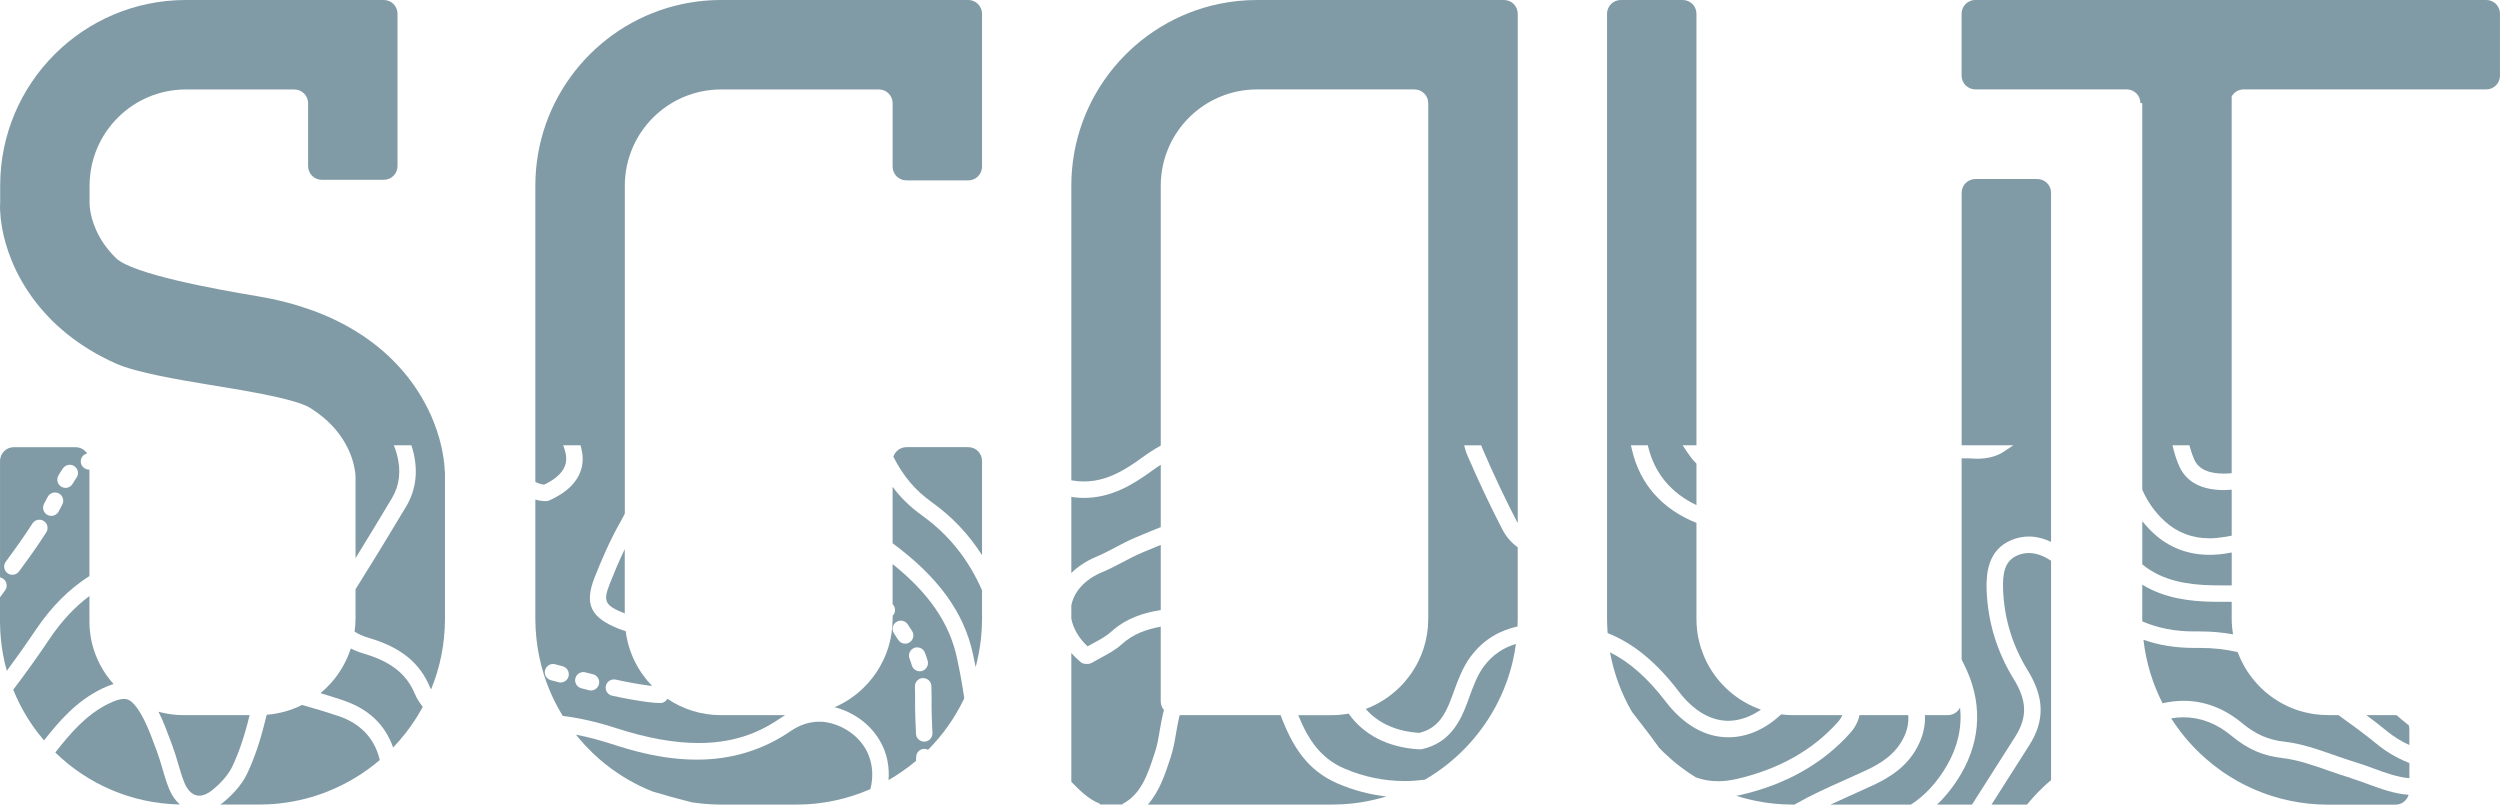 <?xml version="1.0" encoding="UTF-8"?><svg id="Layer_2" xmlns="http://www.w3.org/2000/svg" viewBox="0 0 914.55 294.33"><defs><style>.cls-1{fill:none;}.cls-1,.cls-2{stroke-width:0px;}.cls-2{fill:#809ba6;}</style></defs><g id="Layer_1-2"><path class="cls-1" d="M424.63,170.01v22.82s0,0,0,0v6.49s0,0,0,0v23.83h0v6.11h0v27.32s0,.02,0,.04c0,.31.04.61.09.9.04.19.1.38.16.56.03.09.05.19.09.28.09.24.21.47.34.7.01.02.02.04.03.06.14.24.31.47.49.68,0,0,0,0,0,0,.92,1.1,2.29,1.82,3.84,1.82h1.9s0,0,0,0h36.9s0,0,0,0h6.47s0,0,0,0h12.32c2.09,0,4.12-.22,6.11-.56,0,0,.01.01.02.02,2.16-.38,4.25-.95,6.25-1.7,0,0-.02-.02-.03-.03,9.18-3.44,16.54-10.59,20.25-19.62,0-.02.01-.03.02-.05.32-.78.61-1.57.87-2.37.02-.05.04-.1.05-.16.25-.78.47-1.58.67-2.39.03-.13.06-.27.09-.41.17-.74.32-1.5.45-2.26.01-.08.03-.15.04-.23.13-.8.22-1.61.29-2.42.02-.19.03-.38.04-.57.06-.82.1-1.64.1-2.48,0,0,0-.01,0-.02V37.75c0-2.78-2.25-5.03-5.03-5.03h-57.59c-2.43,0-4.81.25-7.1.72-16.06,3.29-28.13,17.49-28.13,34.52v95.05h0v7.01s0,0,0,0Z"/><path class="cls-2" d="M424.63,199.33s0,0,0,0c-2.1.85-4.18,1.72-6.24,2.59l-.88.37c-2.24.95-4.5,2.14-6.68,3.29-2.46,1.3-4.94,2.61-7.54,3.69-6.31,2.61-10.41,7.06-11.38,12.24v4.75c.64,3.56,2.67,7.11,5.94,10.18.7-.39,1.39-.76,2.03-1.11,2.35-1.26,4.75-2.55,6.54-4.17,5.59-5.06,11.78-6.95,18.21-8h0v-23.83Z"/><path class="cls-2" d="M425.33,259.11s-.02-.04-.03-.06c-.13-.22-.24-.45-.34-.7-.04-.09-.06-.19-.09-.28-.06-.19-.12-.37-.16-.56-.06-.29-.09-.59-.09-.9,0-.01,0-.02,0-.04v-27.32h0c-5.13.94-9.98,2.58-14.17,6.36-2.35,2.13-5.08,3.6-7.72,5.01-1.19.64-2.26,1.22-3.27,1.82-.48.28-1.01.43-1.55.43-.12,0-.24,0-.35-.02-.12.01-.24.02-.36.02-.7,0-1.38-.25-1.92-.7-1.25-1.04-2.35-2.15-3.37-3.29v47.11c2.8,2.89,6.26,6.4,10.48,8.05l-.05.25h8.35l-.05-.19c6.84-3.58,9.2-10.78,11.7-18.42l.21-.64c.82-2.48,1.28-5.24,1.73-7.92.34-2,.68-4,1.16-5.99.12-.48.25-.92.37-1.37,0,0,0,0,0,0-.18-.21-.34-.44-.49-.68Z"/><path class="cls-2" d="M424.63,170.01s0,0,0,0c-1.01.65-2.01,1.33-3.01,2.06-7.14,5.23-15.12,10.07-25.05,10.07-1.05,0-2.13-.05-3.21-.16-.51-.05-.96-.15-1.45-.22v27.86c2.43-2.39,5.46-4.42,9.07-5.92,2.34-.97,4.68-2.21,6.94-3.4,2.34-1.24,4.73-2.5,7.25-3.57l.88-.37c2.81-1.19,5.68-2.39,8.58-3.53,0,0,0,0,0,0v-22.82Z"/><path class="cls-2" d="M550.17,0h-90.31c-4.69,0-9.27.48-13.69,1.38-30.96,6.34-54.26,33.73-54.26,66.57v107.75c.65.11,1.32.22,2.04.29.87.09,1.75.13,2.6.13,7.76,0,14.21-3.56,21.51-8.91,2.08-1.52,4.19-2.88,6.47-4.16l.1-.05h0v-95.05c0-17.03,12.08-31.23,28.13-34.52,2.29-.47,4.67-.72,7.1-.72h57.59c2.78,0,5.03,2.25,5.03,5.03v188.63s0,.01,0,.02c0,.83-.04,1.66-.1,2.48-.01.19-.03.38-.04.57-.07.81-.16,1.62-.29,2.42-.01.08-.03.15-.04.23-.12.76-.28,1.51-.45,2.26-.03.14-.06.27-.09.41-.2.81-.42,1.6-.67,2.39-.02.05-.04.11-.05.16-.26.8-.55,1.6-.87,2.37,0,.01-.01.03-.02.05-3.71,9.03-11.08,16.18-20.25,19.62,0,0,.02.02.03.03,4.5,5.15,11.2,8.19,19.49,8.71h.11c6.43-1.58,9.29-6.11,11.8-12.91l.68-1.87c1.63-4.48,3.3-9.09,6.17-12.98,4.96-6.73,11.15-9.8,17.25-11.16h0c.04-.92.07-1.85.07-2.78v-26.18s0,0,0,0c-2.35-1.71-4.23-3.85-5.6-6.5-4.48-8.66-8.79-17.79-12.82-27.14-.3-.7-.54-1.38-.73-2.06l-.46-1.61h6.25l.41,1.09c4.05,9.42,8.3,18.42,12.72,26.95.07.14.17.27.24.4,0,0,0,0,0,0V5.03c0-2.78-2.25-5.03-5.03-5.03Z"/><path class="cls-2" d="M468.46,261.61s0,0,0,0h-36.9s0,0,0,0c-.08.32-.17.63-.25.97-.44,1.83-.77,3.81-1.07,5.56-.49,2.92-1,5.91-1.96,8.82l-.21.63c-1.83,5.6-3.89,11.86-8.16,16.74h67.34s.01,0,.02,0c1.04,0,2.07-.03,3.1-.08.32-.01.65-.04.97-.05.74-.04,1.47-.1,2.21-.17.34-.03.67-.06,1.01-.09.97-.1,1.94-.22,2.9-.37.3-.04.59-.1.88-.15.68-.11,1.37-.23,2.04-.37.44-.09.87-.18,1.31-.27.54-.12,1.09-.24,1.63-.38.44-.11.88-.21,1.32-.33.85-.22,1.69-.46,2.53-.72h0c-6.09-.67-12.03-2.23-17.75-4.69-11.21-4.83-16.6-13.51-20.96-25.05Z"/><path class="cls-2" d="M542.73,243.9c-2.35,3.2-3.88,7.39-5.35,11.45l-.7,1.92c-2.6,7.03-6.57,14.51-16.37,16.76l-.41.07h-.27c-.12,0-.24,0-.36-.01-.12.01-.24.02-.35.02-11.24-.71-20.06-5.31-25.55-13.03,0,0-.01-.01-.02-.02-1.99.35-4.02.56-6.11.56h-12.32s0,0,0,0c3.67,9.04,8.26,15.81,16.87,19.52,7.06,3.04,14.51,4.58,22.15,4.58,2.4,0,4.83-.19,7.29-.5h0s0,0,0,0c2.77-1.6,5.42-3.4,7.92-5.36.02-.01.03-.02.04-.04,2.5-1.96,4.85-4.09,7.04-6.38.02-.02.04-.04.06-.06.86-.9,1.7-1.82,2.51-2.77.01-.01.03-.03.04-.04,2.05-2.39,3.93-4.93,5.64-7.59.04-.06.07-.11.11-.17,1.69-2.65,3.2-5.43,4.51-8.31.03-.06.06-.13.09-.19,1.31-2.9,2.42-5.9,3.32-9,.01-.04.02-.08.03-.12.35-1.2.66-2.42.94-3.65.01-.05.02-.1.03-.14.43-1.92.78-3.86,1.05-5.84,0,0,0,0,0,0h0c-4.32,1.29-8.45,3.75-11.84,8.34Z"/><path class="cls-2" d="M162.72,172.38c-.59-13.9-8.48-36.49-32.68-51.29-4.83-2.95-10.3-5.6-16.5-7.8-5.78-2.05-12.17-3.73-19.26-4.91-15.75-2.63-45.83-8.12-51.83-13.94-7.16-6.95-9.03-14.37-9.51-17.92-.12-.89-.16-1.55-.17-1.88v-6.68c0-19.46,15.77-35.23,35.23-35.23h39.68c2.78,0,5.03,2.25,5.03,5.03v22.99c0,2.78,2.25,5.03,5.03,5.03h22.65c2.78,0,5.03-2.25,5.03-5.03V5.03c0-2.78-2.25-5.03-5.03-5.03h-72.4C30.48,0,.06,30.42.06,67.95v6.97H0c0,.51,0,1.05.02,1.59,0,.28.02.56.04.85.68,13.96,8.82,36.04,32.72,50.59,2.98,1.82,6.2,3.52,9.69,5.07,7.45,3.31,23.4,5.95,33.39,7.62,10.81,1.8,31.83,4.96,37.7,8.64,12.8,8.02,15.66,18.56,16.31,23.1.13.9.17,1.55.19,1.92v29.88c4.13-6.68,8.47-13.82,13.3-21.9,2.83-4.72,3.44-10.14,1.83-16.09-.15-.56-.33-1.1-.51-1.62l-.6-1.68h6.4s.47,1.53.53,1.73c2.06,7.58,1.22,14.57-2.48,20.76-6.93,11.58-12.82,21.2-18.47,30.19v10.81s0,.02,0,.02c0,1.58-.14,3.13-.34,4.65,0,0,.02.01.03.02,1.32.89,3.01,1.65,5.08,2.26,11.76,3.45,18.7,9.04,22.49,18.13.1.25.24.5.37.75,0,0,0,0,0,0,0-.01,0-.02.01-.03.81-1.98,1.54-4,2.16-6.07,0-.01,0-.03.01-.04.31-1.02.6-2.05.86-3.09.02-.07.03-.14.05-.21.24-.98.47-1.98.67-2.98.04-.18.06-.35.09-.53.17-.9.34-1.81.48-2.72.05-.34.09-.69.13-1.03.1-.76.21-1.52.28-2.28.06-.6.09-1.22.14-1.83.04-.52.09-1.03.12-1.55.06-1.14.09-2.29.09-3.45v-54h-.04Z"/><path class="cls-2" d="M32.72,210.72v-38.9c-.09,0-.19-.03-.28-.03-.8-.03-1.54-.37-2.09-.95-.55-.59-.84-1.36-.81-2.17.05-1.4,1.05-2.48,2.35-2.78h0,0c-.05-.09-.12-.16-.18-.24-.11-.15-.23-.29-.35-.43-.07-.08-.14-.16-.22-.23-.18-.18-.38-.34-.58-.48-.07-.05-.15-.09-.22-.14-.19-.12-.39-.23-.6-.32-.06-.03-.11-.06-.17-.08-.26-.11-.53-.19-.81-.25-.07-.02-.14-.03-.21-.04-.29-.05-.6-.09-.91-.09H5.06c-2.34,0-4.28,1.59-4.86,3.74-.11.42-.19.86-.19,1.31h0v42.56l.41.14c.3.11.58.25.82.44.61.45,1.04,1.17,1.16,1.95.12.8-.07,1.6-.55,2.24l-1.85,2.55v8.8h0c0,1.01.03,2.01.08,3.01.01.31.03.63.05.94.04.74.1,1.48.17,2.21.05.51.1,1.02.16,1.53.07.6.14,1.21.23,1.81.08.56.17,1.13.26,1.69.05.27.09.53.14.8.38,2.06.84,4.1,1.4,6.09,0,0,0,0,0,0h0c3.6-4.84,7.17-9.89,10.65-15.07,5.67-8.43,12.17-14.89,19.58-19.61ZM21.36,173.95c.56-.98,1.14-1.88,1.71-2.68.58-.79,1.49-1.25,2.45-1.25.64,0,1.26.2,1.77.58,1.34.99,1.64,2.87.67,4.21-.44.61-.9,1.33-1.37,2.15-.53.93-1.53,1.52-2.61,1.52-.52,0-1.03-.14-1.49-.39-.71-.41-1.21-1.06-1.42-1.83-.21-.78-.11-1.59.3-2.29ZM16.14,184.26c.44-.81.87-1.63,1.3-2.46.52-1.01,1.55-1.64,2.68-1.64.47,0,.95.11,1.37.33,1.48.77,2.06,2.59,1.31,4.06-.45.88-.91,1.75-1.38,2.61-.53.97-1.55,1.57-2.65,1.57-.51,0-1.02-.13-1.46-.38-1.44-.79-1.97-2.62-1.18-4.08ZM4.53,210.27c-.65,0-1.27-.21-1.79-.59-1.33-.98-1.61-2.87-.63-4.2,3.76-5.1,6.85-9.43,9.74-13.97.55-.87,1.5-1.39,2.54-1.39.58,0,1.14.17,1.63.48.67.43,1.14,1.1,1.31,1.89.17.79.03,1.59-.41,2.27-2.97,4.66-6.13,9.09-9.97,14.29-.56.77-1.47,1.23-2.43,1.23Z"/><path class="cls-2" d="M63.09,272.89c.81,2.14,1.45,4.32,2.06,6.42.7,2.39,1.4,4.77,2.27,6.94,1.02,2.54,2.56,4.2,4.33,4.67.38.1.77.15,1.16.15,1.41,0,2.98-.66,4.56-1.9,3.47-2.74,6.14-5.88,7.54-8.82,2.44-5.17,4.48-11.22,6.24-18.51.02-.08.04-.15.06-.23h-24.31c-.75,0-1.49-.03-2.23-.08-.07,0-.15-.01-.22-.02-2.26-.17-4.46-.57-6.58-1.15,0,.01.01.02.02.04,1.69,3.32,3,6.81,4.26,10.21l.85,2.27Z"/><path class="cls-2" d="M37.04,252.04c1.64-.8,3.11-1.39,4.47-1.78.01,0,.03,0,.04-.01-3.75-4.17-6.51-9.24-7.88-14.87-.01-.05-.03-.11-.04-.17-.11-.44-.2-.89-.29-1.34-.03-.13-.05-.27-.07-.4-.07-.39-.14-.77-.19-1.16-.03-.21-.05-.43-.08-.64-.04-.32-.08-.65-.12-.97-.03-.31-.05-.62-.07-.93-.02-.24-.04-.48-.05-.73-.03-.56-.04-1.13-.04-1.7v-9.31c-5.4,4.04-10.25,9.23-14.58,15.67-4.34,6.46-8.8,12.69-13.3,18.61.34.84.69,1.67,1.06,2.49.01.03.02.05.04.08,2.24,4.96,5.07,9.61,8.4,13.84.02.03.04.06.07.08.55.7,1.11,1.38,1.69,2.05,5.76-7.32,11.95-14.38,20.97-18.8Z"/><path class="cls-2" d="M59.4,281.11c-.61-2.08-1.22-4.16-1.95-6.11l-.86-2.29c-1.53-4.14-3.12-8.42-5.34-12.04-2.55-4.14-4.21-4.99-5.92-4.99-1.39,0-3.19.56-5.65,1.76-8.18,4-14,10.88-19.45,17.84,11.8,11.51,27.84,18.69,45.55,19.01-1.64-1.45-3-3.42-3.96-5.8-.99-2.45-1.72-4.96-2.43-7.39Z"/><path class="cls-2" d="M133.11,239.11c-1.78-.52-3.36-1.16-4.78-1.89,0,0,0,0,0,0-1.29,3.99-3.27,7.68-5.8,10.91-.05.07-.11.14-.16.21-.95,1.2-1.99,2.33-3.09,3.39-.12.12-.25.24-.38.36-.54.51-1.1,1.01-1.67,1.48h0c2.9.87,5.72,1.75,8.45,2.68,9.2,3.12,15.24,8.92,18.13,17.2,0,0,0,0,0,0,0,0,0,0,0,0,1.52-1.58,2.95-3.23,4.31-4.95.13-.16.26-.33.39-.5.39-.5.78-1.01,1.15-1.52.18-.25.36-.51.54-.76.53-.74,1.04-1.49,1.54-2.25.28-.42.55-.85.82-1.28.23-.37.46-.74.68-1.12.31-.53.62-1.06.92-1.6.16-.29.33-.58.49-.87,0,0,0,0,0,0h0c-1.09-1.47-2.16-3.01-2.91-4.81-3.03-7.26-8.77-11.78-18.63-14.67Z"/><path class="cls-2" d="M123.74,261.94c-4.17-1.42-8.56-2.75-13.2-4.04-.01,0-.03,0-.04-.01-3.95,1.97-8.31,3.22-12.93,3.58,0,0,0,.01,0,.02-.15.54-.31,1.12-.46,1.76-1.86,7.69-4.04,14.12-6.65,19.66-2.29,4.84-6.29,8.64-9.25,10.98-.21.16-.43.28-.64.43h14.25c1.12,0,2.22-.03,3.33-.08.38-.02.75-.05,1.13-.08.72-.05,1.43-.09,2.15-.16.46-.04.91-.1,1.36-.16.62-.07,1.24-.15,1.86-.24.49-.07.99-.15,1.48-.24.56-.09,1.12-.19,1.68-.3.52-.1,1.04-.21,1.56-.32.51-.11,1.02-.23,1.53-.35.55-.13,1.09-.27,1.64-.42.45-.12.9-.25,1.35-.38.58-.17,1.16-.34,1.74-.53.37-.12.74-.25,1.11-.38.64-.22,1.28-.43,1.91-.67.21-.08.41-.17.62-.25,4.41-1.7,8.6-3.85,12.51-6.39.06-.04.11-.07.17-.11.76-.5,1.52-1.02,2.26-1.54.07-.05.13-.09.2-.14.74-.53,1.47-1.08,2.19-1.64.05-.04.1-.08.15-.12.74-.58,1.47-1.18,2.18-1.79,0,0,0,0,0,0h0c-1.89-7.91-6.98-13.33-15.17-16.11Z"/><path class="cls-2" d="M745.29,65.49h-22.65c-2.78,0-5.03,2.25-5.03,5.03v92.37h18.91l-3.44,2.3c-2.6,1.74-5.9,2.62-9.8,2.62-.7,0-1.42-.03-2.16-.08-.69-.06-1.39-.07-2.1-.07-.47,0-.95.01-1.42.02v73.59c.25.5.5,1.02.75,1.51,6.89,13.53,6.55,27.49-.96,40.35-2.52,4.31-5.47,8.04-8.77,11.2h12.78c3.69-5.82,7.37-11.6,11-17.29l4.82-7.57c4.48-7.04,4.32-13.13-.55-21.04-6.17-10.03-9.51-20.98-9.92-32.56-.21-6.17.5-14.78,9.1-18.32,2.05-.85,4.19-1.28,6.35-1.28,2.66,0,5.4.68,8.12,1.96,0,0,0,0,0,0v-127.71c0-2.78-2.25-5.03-5.03-5.03Z"/><path class="cls-2" d="M628.46,285.79c2.11,0,4.31-.26,6.55-.76,15.53-3.51,28.1-10.55,37.36-20.93.71-.79,1.22-1.62,1.56-2.48h-18.12c-1.44,0-2.85-.11-4.24-.28,0,0-.01,0-.02.01-5.59,5.29-12.24,8.28-18.96,8.36h-.34c-8.46,0-16.4-4.54-22.97-13.13-6.47-8.47-13.12-14.36-20.3-17.94,1.42,7.78,4.16,15.09,7.98,21.7.81,1.05,1.61,2.11,2.42,3.15l.69.88c2.31,2.98,4.67,6.06,6.92,9.24,0,0,.01.02.02.03.5.51,1,1.02,1.51,1.51.01.01.03.03.04.04.91.88,1.84,1.73,2.8,2.56.17.15.34.29.5.44.44.37.88.74,1.33,1.1.33.27.67.53,1,.79.56.44,1.13.86,1.7,1.28.45.33.91.66,1.37.98.32.22.64.44.97.66.7.47,1.4.92,2.12,1.36.02.01.03.02.05.03,2.53.9,5.2,1.39,8.03,1.39Z"/><path class="cls-2" d="M712.19,280.09c3.98-6.82,5.6-14.01,4.85-21.25,0,0,0,0,0,0-.29.57-.69,1.08-1.17,1.5-.07.06-.14.12-.22.18-.13.1-.26.2-.39.29-.21.13-.43.25-.66.36-.09.04-.18.07-.26.1-.2.07-.4.14-.6.19-.09.02-.18.04-.27.06-.29.05-.59.09-.9.09h-8.39c.16,3.36-.48,6.68-1.97,10.02-3.82,8.55-10.78,12.72-17.09,15.67-2.61,1.22-5.3,2.42-7.9,3.58-2.34,1.04-4.94,2.21-7.58,3.45h29.41l.2-.13c5.03-3.27,9.38-8.02,12.94-14.1Z"/><path class="cls-2" d="M614.08,252.92c5.38,7.05,11.69,10.77,18.22,10.77,4.11-.05,8.14-1.5,11.84-4.07.01,0,.02-.01.03-.02-8.58-3.01-15.64-9.23-19.74-17.22,0,0,0,0,0-.01-.2-.39-.4-.79-.58-1.19,0-.02-.02-.03-.02-.05-.5-1.09-.95-2.21-1.34-3.36-.06-.18-.13-.37-.19-.55-.09-.27-.17-.55-.26-.83-.07-.24-.14-.47-.2-.71-.07-.25-.14-.5-.2-.76-.08-.31-.15-.63-.22-.95-.04-.19-.09-.38-.13-.57-.1-.5-.19-.99-.27-1.5-.03-.19-.05-.38-.08-.57-.05-.35-.09-.7-.13-1.05-.02-.2-.04-.41-.06-.61-.03-.36-.06-.72-.08-1.09-.01-.18-.02-.37-.03-.55-.02-.52-.04-1.04-.04-1.57,0-.02,0-.05,0-.07v-35.09s0,0,0,0c-12.55-5.02-20.73-14.22-23.62-26.86l-.35-1.54h6.17l.24.95c2.39,9.47,8.44,16.61,17.56,20.93,0,0,0,0,0,0v-15.15s0,0,0,0c-.74-.73-1.44-1.54-2.11-2.43-.57-.76-1.12-1.55-1.65-2.34l-1.3-1.96h5.06V5.03c0-2.78-2.25-5.03-5.03-5.03h-22.65c-2.78,0-5.03,2.25-5.03,5.03v221.35c0,.06,0,.11,0,.17,0,.87.03,1.74.07,2.6.04.82.09,1.64.15,2.45,9.4,3.71,17.87,10.69,25.99,21.31Z"/><path class="cls-2" d="M674.69,285.41c2.7-1.2,5.32-2.37,7.88-3.57,5.3-2.48,11.13-5.93,14.14-12.67,1.11-2.48,1.55-4.98,1.37-7.56h-17.84c-.48,2.34-1.6,4.51-3.37,6.5-10.12,11.33-23.75,19-40.52,22.79-.41.09-.81.13-1.22.21.6.19,1.2.36,1.8.54.34.1.69.2,1.03.29.57.16,1.14.3,1.72.44.41.1.83.19,1.24.29.54.12,1.07.24,1.61.35.89.18,1.79.34,2.69.48.38.06.77.1,1.15.16.65.09,1.31.18,1.96.25.4.04.8.08,1.2.12.69.06,1.39.12,2.09.16.34.02.69.04,1.03.06,1.04.05,2.09.08,3.15.08h.66l.3-.17c5.58-3.2,11.42-5.86,17.92-8.75Z"/><path class="cls-2" d="M738.14,203.12c-4.76,1.96-5.59,6.43-5.37,12.54.37,10.53,3.41,20.49,9.03,29.61,6.11,9.92,6.27,18.39.5,27.44,0,0-9.59,15.05-13.76,21.62h12.97c2.69-3.28,5.64-6.29,8.81-8.98,0,0,0,0,0,0v-80.23s0,0,0,0c-2.28-1.5-5.11-2.81-8.13-2.81-1.38,0-2.74.27-4.05.81Z"/><path class="cls-2" d="M914.54,4.93c-.04-2.04-1.29-3.78-3.06-4.54-.6-.25-1.26-.4-1.96-.4h-186.9c-.35,0-.69.04-1.01.1-2.29.47-4.02,2.5-4.02,4.93v22.65c0,2.78,2.25,5.03,5.03,5.03h55.36c2.78,0,5.03,2.25,5.03,5.03h.67v141.38c1.74,4.04,4.38,8.09,8.36,11.68,4.5,4.07,9.95,6.13,16.19,6.13,1.71,0,3.51-.16,5.34-.46.94-.16,1.88-.32,2.83-.49h0v-16.84h0c-.94.07-1.89.15-2.76.15-8.14,0-13.62-2.83-16.28-8.42-.87-1.83-1.6-3.93-2.23-6.42l-.39-1.56h6.2l.25.93c.47,1.73,1,3.19,1.6,4.47,1.6,3.35,5.14,4.98,10.84,4.98.86,0,1.81-.07,2.76-.15h0V35.28c.76-1.33,2.09-2.3,3.67-2.52.23-.03.46-.05.69-.05h88.76c2.78,0,5.03-2.25,5.03-5.03V5.03h0s0-.07-.01-.1Z"/><path class="cls-2" d="M808.22,202.96c-7.76,0-14.56-2.59-20.21-7.68-1.59-1.44-3-3.01-4.32-4.65v15.84c7.68,6.33,17.46,7.46,25.5,7.64.97.02,1.95.03,2.92.03h3.69c.2,0,.4,0,.61,0h0v-12.03h0c-.71.12-1.42.25-1.84.32-2.17.36-4.3.54-6.34.54Z"/><path class="cls-2" d="M812.1,220.16c-1.02,0-2.05,0-3.06-.03-7.84-.18-17.17-1.2-25.36-6.25v12.49c0,.31.02.62.02.94,5.54,2.41,11.79,3.68,18.8,3.68h2.03c4.37-.01,8.44.36,12.32,1.05.01,0,.03,0,.04,0-.23-1.39-.39-2.79-.46-4.22,0-.14,0-.29-.01-.43-.01-.34-.02-.67-.02-1.02v-6.22h0c-.19,0-.38,0-.57,0h-3.72Z"/><path class="cls-2" d="M881.39,272.54h0v-5.89c0-.27-.03-.53-.08-.78-.03-.18-.07-.36-.12-.54,0,0,0,0,0,0h0s-.57-.44-.57-.44c-1.26-.98-2.54-2.05-3.87-3.23,0,0,0,0,0,0-.13-.01-.26-.04-.39-.04h-10.69,0c2.57,1.91,5.11,3.84,7.54,5.86,2.41,1.99,5.17,3.68,8.18,5.07Z"/><path class="cls-2" d="M802.61,237.02c-6.76,0-12.92-1-18.49-2.98.93,8.28,3.35,16.11,6.99,23.22,2.58-.57,5.14-.89,7.63-.89,7.72,0,14.94,2.75,21.47,8.17,4.92,4.08,9.52,6.11,15.39,6.77,6.3.71,12.34,2.83,18.19,4.89,2.72.95,5.3,1.86,7.86,2.62,2.29.69,4.56,1.52,6.74,2.33,4.07,1.5,8.68,3.19,13.01,3.52h0v-5.53h0s-.47-.19-.47-.19c-4.26-1.73-8.15-4.03-11.55-6.85-4.46-3.68-9.23-7.11-13.85-10.43-.03-.02-.06-.04-.09-.07h-3.8c-.85,0-1.69-.04-2.52-.1-.18-.01-.37-.03-.55-.04-.82-.07-1.64-.16-2.45-.29-.07-.01-.15-.03-.22-.04-.78-.13-1.54-.28-2.3-.46-.12-.03-.24-.05-.36-.08-.82-.2-1.62-.43-2.42-.68-.05-.02-.1-.04-.16-.05-10.21-3.35-18.36-11.26-22.06-21.32-.02,0-.03,0-.05,0-4.32-1.01-8.94-1.52-13.98-1.52h-1.96Z"/><path class="cls-2" d="M859.91,284.6c-2.7-.81-5.39-1.75-8-2.66-5.65-1.98-11.37-3.99-17-4.63-7.12-.81-12.67-3.24-18.56-8.13-5.41-4.5-11.35-6.78-17.63-6.78-1.45,0-2.95.14-4.46.38,2.97,4.67,6.49,8.95,10.48,12.75.1.1.2.19.3.29,1.39,1.31,2.84,2.56,4.34,3.76.21.16.41.33.62.49.81.63,1.63,1.23,2.46,1.83.21.15.42.31.64.46.44.3.89.6,1.33.89.33.22.67.43,1,.64.61.38,1.22.76,1.84,1.12.46.27.92.54,1.39.8.4.22.8.44,1.2.65.51.27,1.03.53,1.54.79.48.24.96.47,1.44.7.58.27,1.16.54,1.75.79.35.15.7.3,1.05.45.79.33,1.6.65,2.41.95.26.09.52.18.77.27.68.24,1.36.47,2.04.69.29.09.59.19.88.28.87.27,1.75.52,2.64.75.24.06.49.12.73.18.77.19,1.54.37,2.32.54.23.05.46.1.69.15.94.19,1.89.36,2.84.51.24.04.48.07.72.11.88.13,1.76.24,2.65.34.14.01.28.03.42.05,1,.1,2,.17,3.01.23.24.01.48.02.72.04,1.03.05,2.06.08,3.1.08,0,0,0,0,0,0h24.73s0,0,0,0c.32,0,.63-.04.93-.09.11-.02.21-.05.32-.08.19-.05.37-.1.54-.17.13-.05.25-.11.38-.17.13-.06.26-.13.39-.21.14-.09.28-.17.41-.27.07-.05.14-.11.21-.17.76-.63,1.34-1.48,1.63-2.46,0,0,0,0,0,0h0c-5.19-.33-10.3-2.21-14.81-3.88-2.17-.8-4.35-1.6-6.44-2.23Z"/><path class="cls-2" d="M354.22,0h-90.43c-5.77,0-11.38.73-16.73,2.08-.08.02-.17.04-.25.06-29.31,7.54-50.97,34.15-50.97,65.81v108.31c.96.54,2.04.92,3.25,1.02,4.46-2.12,7.09-4.69,7.83-7.64.38-1.51.26-3.23-.34-5.11l-.53-1.64h6.33l.24.95c.66,2.59.71,5.03.15,7.27-1.24,4.96-5.2,8.98-11.78,11.94-.38.17-.81.27-1.24.27-.12,0-.24,0-.36-.02-.12.01-.24.02-.36.02-1.12-.07-2.18-.28-3.19-.56v43.62s0,.02,0,.02c0,1.03.03,2.06.08,3.08.01.29.03.57.05.86.05.86.11,1.71.2,2.56.02.18.03.37.05.55.1.99.23,1.97.37,2.94.04.29.09.58.14.87.12.74.25,1.48.4,2.22.06.28.11.57.17.85.19.92.4,1.84.63,2.75.08.31.16.61.24.91.18.65.36,1.3.55,1.95.11.35.21.71.32,1.06.27.84.55,1.67.84,2.49.12.33.25.66.38.99.22.58.45,1.16.68,1.73.16.4.33.79.5,1.18.24.54.48,1.08.73,1.62.25.54.51,1.08.78,1.62.27.53.54,1.07.82,1.59.22.41.44.82.67,1.22.24.44.49.87.75,1.3.23.38.45.77.68,1.15,6.15.75,12.66,2.24,19.71,4.53,11.06,3.58,21.15,5.39,29.98,5.39,14.83,0,24.03-5.02,30.38-9.4.41-.28.83-.54,1.26-.8h-23.4c-.81,0-1.61-.04-2.41-.09-.2-.01-.39-.03-.59-.04-1.59-.13-3.15-.37-4.67-.71-.18-.04-.36-.08-.54-.12-1.53-.36-3.01-.83-4.45-1.38-.15-.06-.31-.12-.46-.18-1.44-.58-2.84-1.25-4.18-2.01-.13-.07-.26-.15-.39-.23-.67-.39-1.32-.79-1.96-1.22,0,0,0,0,0,0-.52.91-1.47,1.55-2.58,1.55h-.03c-1.54-.03-3.09-.15-4.63-.36-4.05-.54-8.29-1.3-12.98-2.32-1.62-.36-2.65-1.96-2.3-3.58.29-1.37,1.53-2.37,2.94-2.37l.39.02.25.04c4.51.98,8.59,1.71,12.49,2.23.27.04.54.03.81.06,0,0,.01,0,.02,0-5.17-5.33-8.65-12.28-9.64-20.02,0,0-.02,0-.02,0-.89-.27-1.78-.57-2.65-.92-10.26-4.13-12.53-9.06-8.66-18.82,2.28-5.74,5.41-13.23,9.4-20.22.59-1.02,1.11-2.04,1.61-3.04,0,0,0,0,0,0v-119.93c0-19.46,15.77-35.23,35.23-35.23h57.71c2.78,0,5.03,2.25,5.03,5.03v23.2c0,2.78,2.25,5.03,5.03,5.03h22.65c2.78,0,5.03-2.25,5.03-5.03V5.03c0-2.78-2.25-5.03-5.03-5.03ZM207.99,247.44c-.34,1.31-1.54,2.23-2.9,2.23h-.33l-.41-.09-2.82-.75c-1.6-.43-2.56-2.08-2.14-3.68.35-1.32,1.55-2.25,2.91-2.25l.44.03.29.06,2.82.75c.78.21,1.43.71,1.83,1.4.4.7.51,1.51.3,2.29ZM216.92,246.65c1.61.41,2.59,2.04,2.19,3.65-.34,1.35-1.54,2.29-2.92,2.29h-.3l-.38-.08-2.84-.72c-1.62-.42-2.6-2.07-2.18-3.67.34-1.33,1.54-2.26,2.92-2.26h.14l.33.03,3.04.77Z"/><path class="cls-2" d="M228.45,224.36s.07.02.1.04h0v-23.54s0,0,0,0c-2.15,4.47-3.96,8.85-5.41,12.51-2.63,6.64-1.94,8.08,5.31,11Z"/><path class="cls-2" d="M322.99,273.14c1.73,3.81,2.38,7.94,2.05,12.22h0s0,0,0,0c.88-.5,1.75-1.03,2.6-1.57.02,0,.03-.02.05-.03.84-.53,1.67-1.08,2.48-1.65.04-.03.08-.06.13-.09.79-.55,1.57-1.12,2.34-1.71.06-.04.11-.09.17-.13.76-.59,1.51-1.19,2.25-1.81,0,0,0,0,0,0,0,0,0,0,0,0,.03-.51.08-1.01.1-1.54.06-1.62,1.39-2.89,3.01-2.89.5.02.94.15,1.34.35,1.12-1.13,2.2-2.31,3.24-3.52.24-.28.49-.55.72-.83.4-.48.78-.97,1.17-1.46.24-.31.49-.61.73-.92.38-.5.75-1.01,1.11-1.52.22-.31.45-.62.67-.94.36-.53.72-1.06,1.07-1.59.2-.31.4-.61.59-.92.35-.56.7-1.12,1.03-1.69.17-.29.33-.58.5-.86.34-.6.68-1.21,1.01-1.82.13-.24.25-.48.37-.72.35-.67.69-1.35,1.02-2.04,0,0,0,0,0-.01,0,0,0,0,0,0-.7-5.11-1.67-10.08-2.69-14.83-2.71-12.63-10.24-23.64-23.52-34.27v14.67l.1.1c1.1,1.21,1.03,3.04-.1,4.17v1.12s0,.01,0,.02c0,.8-.04,1.59-.09,2.37-.01.2-.03.4-.05.61-.06.76-.15,1.52-.26,2.27,0,.02,0,.05,0,.07-.12.78-.27,1.54-.44,2.3-.04.18-.08.36-.12.54-.18.74-.37,1.47-.59,2.18,0,.02,0,.03-.01.05-.23.75-.49,1.49-.77,2.21-.06.14-.11.29-.17.43-.58,1.46-1.26,2.88-2.03,4.23-.05.1-.11.19-.17.29-.8,1.39-1.69,2.72-2.67,3.98-.04.05-.07.09-.11.14-1.02,1.3-2.12,2.52-3.3,3.66,0,0,0,0-.01.01-3.02,2.91-6.56,5.28-10.47,6.97,0,0,0,0,.01,0,.26.06.53.09.78.17,7.67,2.23,13.83,7.42,16.93,14.24ZM340.72,250.93c.06,1.17.08,2.48.08,3.97l-.02,3.06c0,2.6.12,5.37.22,7.81l.1,2.41c.07,1.66-1.23,3.06-2.89,3.13h-.05c-1.69,0-3.02-1.25-3.08-2.9l-.1-2.36c-.11-2.65-.23-5.39-.23-8.1l.02-3.05c0-1.39-.02-2.6-.07-3.7-.08-1.65,1.2-3.07,2.86-3.15h0c1.77,0,3.09,1.26,3.16,2.88ZM334.84,236.86s.62-.04.62-.04c1.31,0,2.4.74,2.86,1.88.4.98.75,2,1.04,3.04.22.76.12,1.58-.27,2.28-.4.71-1.04,1.21-1.81,1.43l-.14.04-.33.06-.32.02h-.03c-1.34,0-2.54-.9-2.9-2.19-.23-.83-.51-1.64-.82-2.4-.3-.73-.3-1.55.01-2.3s.89-1.32,1.64-1.62l.44-.18ZM327.89,227.54c.52-.33,1.08-.5,1.66-.5,1.02,0,1.97.51,2.52,1.37l1.56,2.38c.91,1.37.55,3.24-.83,4.17-.5.34-1.08.51-1.68.51-1.02,0-1.96-.51-2.52-1.36l-1.58-2.41c-.9-1.39-.51-3.25.86-4.16Z"/><path class="cls-2" d="M337.31,188.57c-4.26-3.05-7.76-6.43-10.78-10.47v20.63c16.76,12.4,26.14,25.35,29.41,40.59.33,1.55.66,3.13.97,4.72,0,0,0,0,0,0,0,0,0,0,0,0,.15-.57.29-1.15.43-1.73.08-.33.15-.66.23-1,.18-.78.34-1.57.49-2.36.1-.54.2-1.08.29-1.62.07-.44.14-.89.2-1.33.1-.67.18-1.34.26-2.01.03-.28.07-.56.1-.85.09-.95.16-1.9.22-2.86.02-.27.03-.55.04-.82.05-1.02.08-2.05.08-3.08v-10.43s0,0,0,0c-4.92-11.27-12.25-20.44-21.94-27.37Z"/><path class="cls-2" d="M326.8,167.07c3.63,7.14,7.95,12.26,14.02,16.6,7.43,5.31,13.58,11.8,18.43,19.42,0,0,0,0,0,0v-34.48c0-2.78-2.25-5.03-5.03-5.03h-22.65c-.32,0-.62.04-.92.09-.11.02-.21.05-.31.08-.18.05-.37.1-.54.17-.13.05-.25.1-.37.16-.13.06-.26.13-.38.21-.14.08-.28.16-.41.26-.05.04-.1.09-.16.13-.77.61-1.35,1.44-1.67,2.39Z"/><path class="cls-2" d="M317.5,275.62c-2.36-5.22-7.14-9.2-13.12-10.94-1.54-.44-3.12-.67-4.69-.67-3.57,0-7.14,1.17-10.35,3.37-10.13,6.97-21.68,10.51-34.34,10.51s-23.69-3.27-31.3-5.74c-4.58-1.48-8.89-2.6-13.01-3.39.46.57.92,1.13,1.4,1.69,0,0,0,.01.01.02,1.42,1.66,2.91,3.25,4.48,4.77.02.02.04.03.05.05,1.56,1.51,3.2,2.94,4.9,4.3.01,0,.02.02.04.03,5.15,4.09,10.92,7.45,17.13,9.92,4.5,1.36,9.23,2.66,14.17,3.92h0s0,0,0,0c.65.1,1.31.19,1.97.28.38.05.75.1,1.13.14.56.07,1.13.12,1.7.17.55.05,1.11.09,1.67.13.44.03.88.06,1.32.08,1.04.05,2.08.08,3.12.08h27.52c1.19,0,2.38-.03,3.55-.09.26-.01.52-.04.78-.06.92-.06,1.84-.12,2.75-.22.23-.02.46-.06.69-.09.94-.11,1.88-.22,2.8-.37.17-.03.33-.06.5-.09.99-.16,1.98-.34,2.95-.55.1-.02.19-.05.29-.07,1.04-.23,2.08-.47,3.11-.74.04-.01.08-.02.12-.04,1.08-.29,2.15-.6,3.2-.94,0,0,0,0,0,0,2.18-.7,4.31-1.51,6.38-2.41,0,0,0,0,0,0h0c1.14-4.65.84-9.09-.95-13.05Z"/></g></svg>